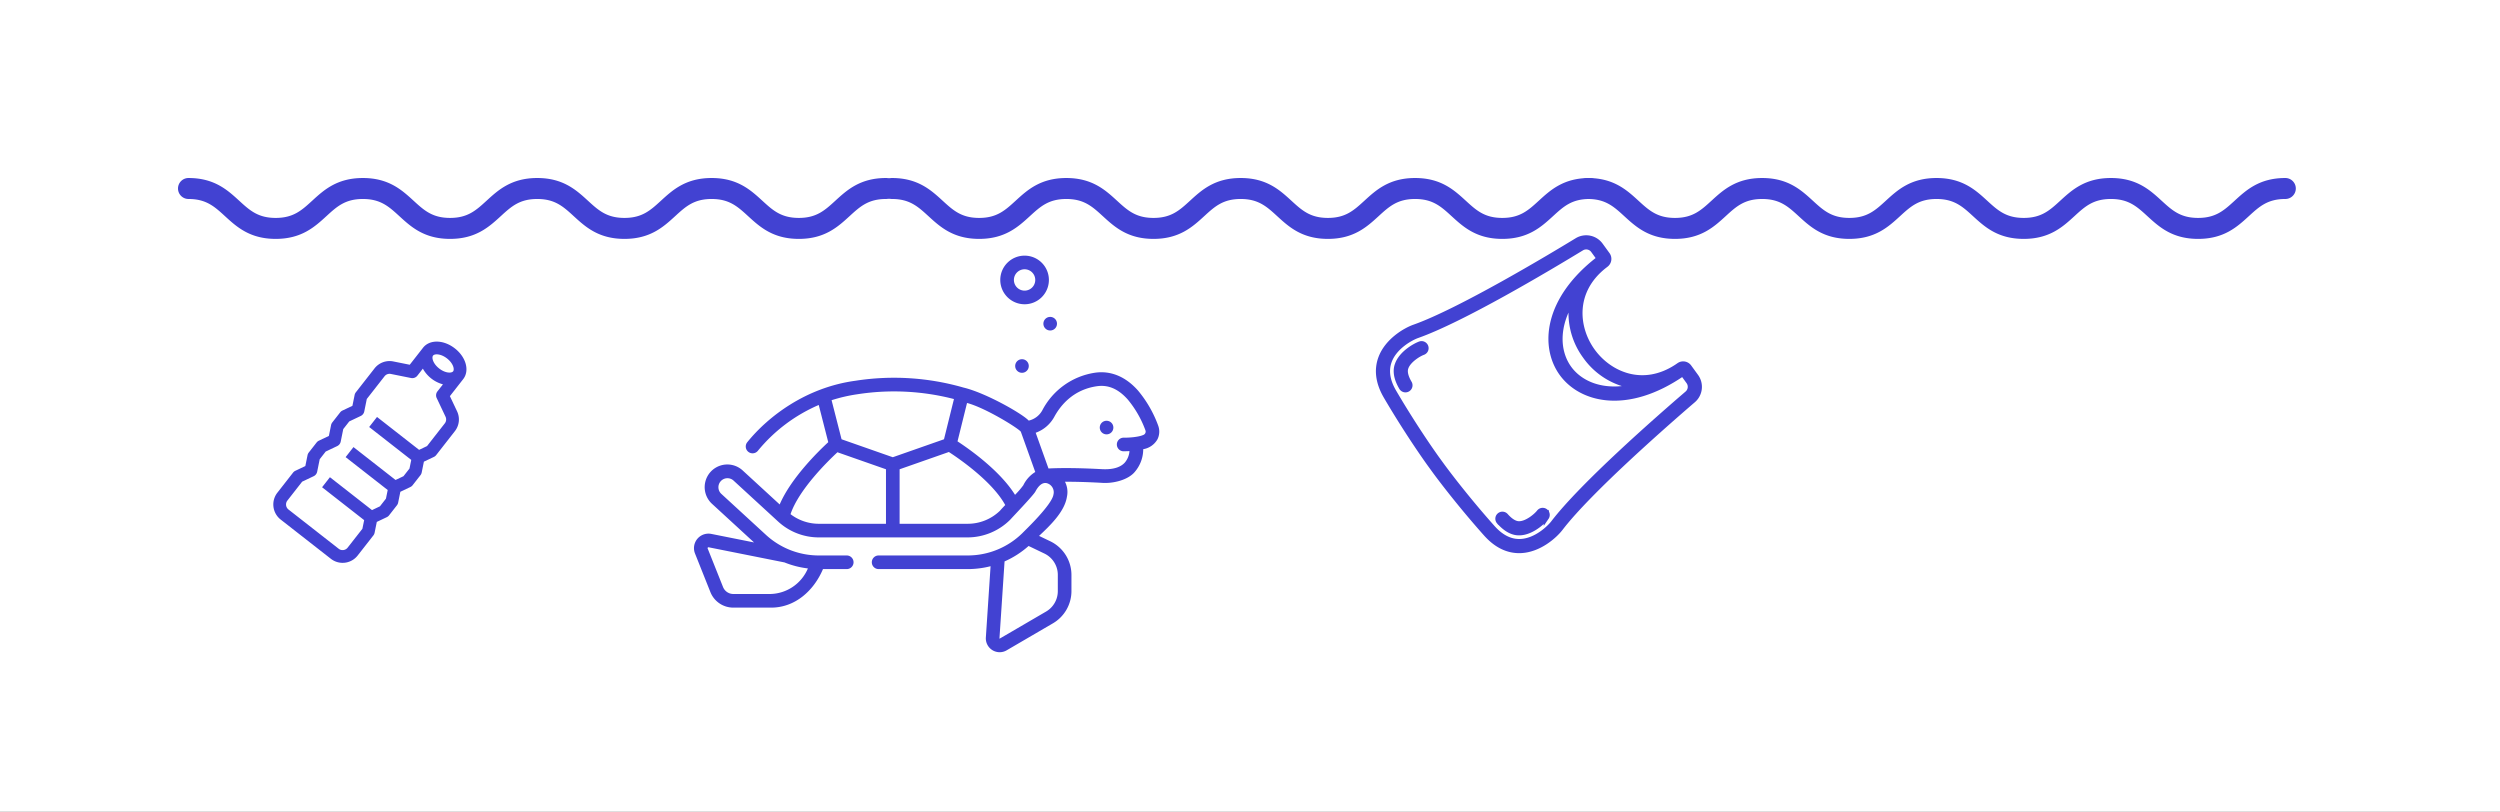<svg xmlns="http://www.w3.org/2000/svg" xmlns:xlink="http://www.w3.org/1999/xlink" width="955" height="310" viewBox="0 0 955 310">
  <rect x="0" y="0" width="955" height="310" fill="#808080" stroke="none"/>
  <defs>
    <clipPath id="clip-Lord">
      <rect width="955" height="310"/>
    </clipPath>
  </defs>
  <g id="Lord" clip-path="url(#clip-Lord)">
    <rect width="955" height="310" fill="#fff"/>
    <g id="turtle" transform="translate(265.094 59.846)">
      <path id="Pfad_476" data-name="Pfad 476" d="M177.313,186.433a44.915,44.915,0,0,0-7.658-13.291c-4.716-5.344-10.4-7.711-16.436-6.849a27.229,27.229,0,0,0-20.147,14.354,7.942,7.942,0,0,1-5.19,3.943c-2.51-2.689-16.5-10.618-24.892-12.615a95.756,95.756,0,0,0-41.3-2.611c-18.965,2.568-33.417,13.7-41.308,23.459a2.6,2.6,0,1,0,4.014,3.318,61.365,61.365,0,0,1,23.269-17.521l3.63,14.211c-3.607,3.328-14.221,13.666-18.55,23.789L18.606,203.63A8.656,8.656,0,1,0,6.893,216.378L22.95,231.13,6.628,227.871A5.541,5.541,0,0,0,.4,235.358l5.868,14.714a9.416,9.416,0,0,0,8.789,5.957H29.07c9.447.186,16.727-6.465,20.21-14.716h9.078a2.6,2.6,0,1,0,0-5.208H47.711a29.822,29.822,0,0,1-20.225-7.88l-17.07-15.683a3.449,3.449,0,0,1,4.666-5.079l17.07,15.683,0,0,.025.022a22.94,22.94,0,0,0,15.53,6.037h56.837a23.1,23.1,0,0,0,16.344-6.842c.409-.511,8.77-9.218,9.523-10.65.9-1.72,2.394-3.676,4.363-3.228a3.593,3.593,0,0,1,2.556,4.342c-.56,3.932-10.911,13.734-11.837,14.706a29.719,29.719,0,0,1-20.949,8.568h-34a2.6,2.6,0,1,0,0,5.208h34a35.293,35.293,0,0,0,8.76-1.1l-1.8,27.214a5.287,5.287,0,0,0,7.941,4.918l17.71-10.333a14.255,14.255,0,0,0,7.044-12.268V243.5a14.278,14.278,0,0,0-8.057-12.8l-4.316-2.071c4.07-3.823,9.768-9.176,10.647-14.95a8.583,8.583,0,0,0-.745-5.736c3.385-.009,7.925.081,13.749.4,4.681.422,10.485-1.13,12.992-4.25a13.313,13.313,0,0,0,3.148-8.588,7.653,7.653,0,0,0,5.433-3.761,6.588,6.588,0,0,0,.262-5.3ZM29.07,250.822H15.053a4.234,4.234,0,0,1-3.953-2.679L5.232,233.429a.334.334,0,0,1,.376-.451L34.57,238.76a34.982,34.982,0,0,0,8.955,2.3,15.957,15.957,0,0,1-14.456,9.766ZM138.991,243.5v6.249a9.029,9.029,0,0,1-4.461,7.77l-17.707,10.331a.062.062,0,0,1-.086,0c-.04-.025-.04-.037-.037-.073l1.948-29.4a34.988,34.988,0,0,0,9.184-5.9l6.058,2.907A9.043,9.043,0,0,1,138.991,243.5Zm-76.552-68.98a91.315,91.315,0,0,1,36.879,1.831l-3.807,15.37-19.558,6.859-19.57-6.863-3.811-14.919a60.916,60.916,0,0,1,9.867-2.277ZM36.888,220.329C40.063,210.9,51.232,200,54.809,196.679l18.54,6.5V224H47.711a17.735,17.735,0,0,1-10.823-3.673ZM104.548,224H78.557v-20.82l18.814-6.6c3.725,2.416,16.58,11.193,21.534,20.262-.915.954-1.565,1.647-1.97,2.135A17.68,17.68,0,0,1,104.548,224Zm21.259-14.71a31.937,31.937,0,0,1-3.159,3.654c-5.8-9.322-17.626-17.588-21.97-20.429l3.633-14.664c7.192,1.906,19.954,9.887,20.563,11.011l5.5,15.359A12.116,12.116,0,0,0,125.807,209.292ZM172.4,189.4a1.363,1.363,0,0,1-.856.707c-1.681.767-5.548,1.056-7.441,1a2.6,2.6,0,0,0,.086,5.206h.089l2.09-.07a7.675,7.675,0,0,1-1.77,4.364c-1.707,1.9-4.68,2.756-8.831,2.527-5.715-.311-10.225-.411-13.658-.411-3.051,0-5.25.079-6.681.157l-4.887-13.648a13.153,13.153,0,0,0,7.106-6.088c2.53-4.633,7.413-10.423,16.312-11.694,4.337-.621,8.2,1.061,11.8,5.139a39.734,39.734,0,0,1,6.7,11.71,1.357,1.357,0,0,1-.055,1.1Z" transform="translate(0 -83.763)" fill="#4242d2"/>
      <path id="Pfad_477" data-name="Pfad 477" d="M346.321,56.382a9.286,9.286,0,1,0-9.286-9.286A9.3,9.3,0,0,0,346.321,56.382Zm0-13.364a4.078,4.078,0,1,1-4.078,4.078A4.083,4.083,0,0,1,346.321,43.018Z" transform="translate(-220.024)" fill="#4242d2"/>
      <circle id="Ellipse_47" data-name="Ellipse 47" cx="2.604" cy="2.604" r="2.604" transform="translate(122.698 77.362)" fill="#4242d2"/>
      <circle id="Ellipse_48" data-name="Ellipse 48" cx="2.604" cy="2.604" r="2.604" transform="translate(133.473 61.201)" fill="#4242d2"/>
      <circle id="Ellipse_49" data-name="Ellipse 49" cx="2.604" cy="2.604" r="2.604" transform="translate(155.009 100.879)" fill="#4242d2"/>
    </g>
    <g id="Gruppe_843" data-name="Gruppe 843" transform="translate(-487 -497.398)">
      <g id="Gruppe_840" data-name="Gruppe 840" transform="translate(555 565.398)">
        <path id="Pfad_484" data-name="Pfad 484" d="M237.156,211.339c-9.883,0-14.918-4.607-19.36-8.673-4.01-3.671-7.179-6.571-13.949-6.571s-9.938,2.9-13.949,6.57c-4.441,4.066-9.475,8.673-19.36,8.673s-14.918-4.607-19.36-8.673c-4.01-3.67-7.178-6.57-13.948-6.57s-9.937,2.9-13.947,6.57c-4.441,4.066-9.475,8.673-19.36,8.673s-14.916-4.607-19.357-8.673c-4.01-3.67-7.177-6.57-13.946-6.57s-9.937,2.9-13.947,6.57c-4.441,4.066-9.475,8.673-19.359,8.673s-14.918-4.607-19.36-8.673c-4.01-3.67-7.179-6.57-13.948-6.57a4.007,4.007,0,1,1,0-8.014c9.883,0,14.918,4.607,19.36,8.673,4.01,3.671,7.179,6.571,13.949,6.571s9.937-2.9,13.947-6.571c4.441-4.065,9.475-8.673,19.359-8.673s14.916,4.607,19.358,8.673c4.01,3.67,7.177,6.57,13.945,6.57s9.938-2.9,13.948-6.571c4.441-4.065,9.475-8.673,19.359-8.673s14.918,4.607,19.36,8.673c4.01,3.671,7.179,6.571,13.948,6.571s9.938-2.9,13.949-6.571c4.442-4.065,9.476-8.673,19.36-8.673s14.918,4.607,19.36,8.673c4.01,3.671,7.178,6.571,13.948,6.571s9.94-2.9,13.951-6.571c4.442-4.065,9.477-8.673,19.362-8.673a4.007,4.007,0,0,1,0,8.014c-6.771,0-9.94,2.9-13.951,6.571C252.076,206.731,247.041,211.339,237.156,211.339Z" transform="translate(0 -188.081)" fill="#4242d2"/>
      </g>
      <g id="Gruppe_841" data-name="Gruppe 841" transform="translate(823.718 565.398)">
        <path id="Pfad_484-2" data-name="Pfad 484" d="M237.156,211.339c-9.883,0-14.918-4.607-19.36-8.673-4.01-3.671-7.179-6.571-13.949-6.571s-9.938,2.9-13.949,6.57c-4.441,4.066-9.475,8.673-19.36,8.673s-14.918-4.607-19.36-8.673c-4.01-3.67-7.178-6.57-13.948-6.57s-9.937,2.9-13.947,6.57c-4.441,4.066-9.475,8.673-19.36,8.673s-14.916-4.607-19.357-8.673c-4.01-3.67-7.177-6.57-13.946-6.57s-9.937,2.9-13.947,6.57c-4.441,4.066-9.475,8.673-19.359,8.673s-14.918-4.607-19.36-8.673c-4.01-3.67-7.179-6.57-13.948-6.57a4.007,4.007,0,1,1,0-8.014c9.883,0,14.918,4.607,19.36,8.673,4.01,3.671,7.179,6.571,13.949,6.571s9.937-2.9,13.947-6.571c4.441-4.065,9.475-8.673,19.359-8.673s14.916,4.607,19.358,8.673c4.01,3.67,7.177,6.57,13.945,6.57s9.938-2.9,13.948-6.571c4.441-4.065,9.475-8.673,19.359-8.673s14.918,4.607,19.36,8.673c4.01,3.671,7.179,6.571,13.948,6.571s9.938-2.9,13.949-6.571c4.442-4.065,9.476-8.673,19.36-8.673s14.918,4.607,19.36,8.673c4.01,3.671,7.178,6.571,13.948,6.571s9.94-2.9,13.951-6.571c4.442-4.065,9.477-8.673,19.362-8.673a4.007,4.007,0,0,1,0,8.014c-6.771,0-9.94,2.9-13.951,6.571C252.076,206.731,247.041,211.339,237.156,211.339Z" transform="translate(0 -188.081)" fill="#4242d2"/>
      </g>
      <g id="Gruppe_842" data-name="Gruppe 842" transform="translate(1089.524 565.398)">
        <path id="Pfad_484-3" data-name="Pfad 484" d="M237.156,211.339c-9.883,0-14.918-4.607-19.36-8.673-4.01-3.671-7.179-6.571-13.949-6.571s-9.938,2.9-13.949,6.57c-4.441,4.066-9.475,8.673-19.36,8.673s-14.918-4.607-19.36-8.673c-4.01-3.67-7.178-6.57-13.948-6.57s-9.937,2.9-13.947,6.57c-4.441,4.066-9.475,8.673-19.36,8.673s-14.916-4.607-19.357-8.673c-4.01-3.67-7.177-6.57-13.946-6.57s-9.937,2.9-13.947,6.57c-4.441,4.066-9.475,8.673-19.359,8.673s-14.918-4.607-19.36-8.673c-4.01-3.67-7.179-6.57-13.948-6.57a4.007,4.007,0,1,1,0-8.014c9.883,0,14.918,4.607,19.36,8.673,4.01,3.671,7.179,6.571,13.949,6.571s9.937-2.9,13.947-6.571c4.441-4.065,9.475-8.673,19.359-8.673s14.916,4.607,19.358,8.673c4.01,3.67,7.177,6.57,13.945,6.57s9.938-2.9,13.948-6.571c4.441-4.065,9.475-8.673,19.359-8.673s14.918,4.607,19.36,8.673c4.01,3.671,7.179,6.571,13.948,6.571s9.938-2.9,13.949-6.571c4.442-4.065,9.476-8.673,19.36-8.673s14.918,4.607,19.36,8.673c4.01,3.671,7.178,6.571,13.948,6.571s9.94-2.9,13.951-6.571c4.442-4.065,9.477-8.673,19.362-8.673a4.007,4.007,0,0,1,0,8.014c-6.771,0-9.94,2.9-13.951,6.571C252.076,206.731,247.041,211.339,237.156,211.339Z" transform="translate(0 -188.081)" fill="#4242d2"/>
      </g>
    </g>
    <path id="Pfad_475" data-name="Pfad 475" d="M251.469,192c-5.459,0-9.735,3.207-9.735,7.3v8.232l-5.689,2.854A7.271,7.271,0,0,0,232,216.921V228.5a2.434,2.434,0,0,0,.257,1.089l1.889,3.778-1.889,3.779a2.434,2.434,0,0,0-.257,1.088v4.867a2.434,2.434,0,0,0,.257,1.089l1.889,3.778-1.889,3.779a2.434,2.434,0,0,0-.257,1.088v4.867a2.434,2.434,0,0,0,.257,1.089l1.889,3.778-1.889,3.779a2.434,2.434,0,0,0-.257,1.088v9.735a7.312,7.312,0,0,0,7.3,7.3h24.336a7.737,7.737,0,0,0,1.654-.186,7.29,7.29,0,0,0,5.647-7.114v-9.735a2.433,2.433,0,0,0-.257-1.089l-1.889-3.779,1.889-3.779a2.433,2.433,0,0,0,.257-1.088v-4.867a2.434,2.434,0,0,0-.257-1.089l-1.889-3.778,1.889-3.779a2.433,2.433,0,0,0,.257-1.088v-4.867a2.434,2.434,0,0,0-.257-1.089l-1.889-3.778,1.889-3.779a2.433,2.433,0,0,0,.257-1.088V216.921a7.265,7.265,0,0,0-4.044-6.531l-5.691-2.857V199.3C261.2,195.207,256.928,192,251.469,192Zm0,4.867c2.971,0,4.867,1.441,4.867,2.434s-1.9,2.434-4.867,2.434-4.867-1.441-4.867-2.434S248.5,196.867,251.469,196.867Zm13.246,17.875a2.427,2.427,0,0,1,1.356,2.179v11.009l-1.5,3.008h-20.4v4.867h20.4l1.5,3.008v3.719l-1.5,3.008h-20.4v4.867h20.4l1.5,3.008v3.719l-1.5,3.008h-20.4v4.867h20.4l1.5,3.008v9.161a2.46,2.46,0,0,1-1.844,2.366,2.853,2.853,0,0,1-.59.068H239.3a2.441,2.441,0,0,1-1.937-.969,2.393,2.393,0,0,1-.5-1.465v-9.161l2.177-4.353a2.436,2.436,0,0,0,0-2.177l-2.177-4.353v-3.719l2.177-4.353a2.436,2.436,0,0,0,0-2.177l-2.177-4.353v-3.719l2.177-4.353a2.436,2.436,0,0,0,0-2.177l-2.177-4.353V216.921a2.431,2.431,0,0,1,1.359-2.182l7.033-3.529a2.431,2.431,0,0,0,1.343-2.175v-3.418a12.525,12.525,0,0,0,9.735,0v3.418a2.431,2.431,0,0,0,1.343,2.174Z" transform="matrix(0.788, 0.616, -0.616, 0.788, 93.873, -173.109)" fill="#4242d2"/>
    <g id="Page-1" transform="matrix(0.588, 0.809, -0.809, 0.588, 600.881, 79.195)">
      <g id="_016---Bag" data-name="016---Bag" transform="translate(0.537 0)">
        <path id="Shape" d="M16.437,100.19c16.871,1.678,30.6,1.7,30.736,1.7h3.4c.136,0,13.865-.02,30.736-1.707,5.913-.591,10.275-2.926,12.969-6.939,3.958-5.9,3.089-13.9,2.073-17.311-5.212-17.516-8.788-57.779-9.757-69.7A6.743,6.743,0,0,0,79.82,0H75.4a2.771,2.771,0,0,0-2.776,2.734l-.024.822v.036c-.654,15.56-12.756,22.65-23.733,22.65S25.8,19.157,25.138,3.622V3.568l-.024-.824A2.771,2.771,0,0,0,22.333,0H17.918a6.743,6.743,0,0,0-6.765,6.23c-.97,11.923-4.546,52.185-9.757,69.7C.376,79.339-.49,87.342,3.468,93.243c2.693,4.013,7.056,6.348,12.969,6.947ZM48.871,29.638A27.748,27.748,0,0,0,69.29,21C64.824,32.129,56.577,37.359,48.871,37.359S32.921,32.129,28.455,21a27.753,27.753,0,0,0,20.417,8.633ZM4.649,76.9c5.166-17.346,8.637-55.006,9.89-70.394A3.367,3.367,0,0,1,17.923,3.4h3.809v.312c.732,25.452,14.573,37.046,27.14,37.046S75.3,29.147,76,3.661l.007-.265H79.82A3.367,3.367,0,0,1,83.2,6.506c1.253,15.388,4.724,53.048,9.89,70.394.688,2.313,1.734,9.42-1.64,14.451-2.1,3.131-5.629,4.965-10.488,5.451-16.693,1.669-30.262,1.69-30.4,1.69h-3.4c-.134,0-13.692-.019-30.4-1.69-4.858-.486-8.387-2.32-10.488-5.451C2.915,86.32,3.961,79.213,4.649,76.9Z" transform="translate(-0.537 0)" fill="#4242d2" stroke="#4242d2" stroke-width="2"/>
        <path id="Shape-2" data-name="Shape" d="M14.321,61.9a1.439,1.439,0,0,0,.17.008,1.7,1.7,0,1,0,.17-3.4c-4.137-.414-5.181-1.966-5.524-2.478-1.629-2.43-1.3-6.962-.769-8.727a1.7,1.7,0,0,0-3.254-.971c-.661,2.208-1.235,7.956,1.2,11.593.56.846,2.274,3.4,8,3.97Z" transform="translate(2.259 31.525)" fill="#4242d2" stroke="#4242d2" stroke-width="2"/>
        <path id="Shape-3" data-name="Shape" d="M48.333,61.9a1.44,1.44,0,0,0,.17-.008c5.728-.572,7.441-3.125,8.005-3.963,2.439-3.636,1.868-9.379,1.2-11.591a1.7,1.7,0,0,0-3.254.971c.528,1.773.859,6.3-.771,8.727-.34.509-1.386,2.063-5.522,2.478a1.7,1.7,0,0,0,.17,3.4Z" transform="translate(31.587 31.529)" fill="#4242d2" stroke="#4242d2" stroke-width="2"/>
      </g>
    </g>
  </g>
</svg>
